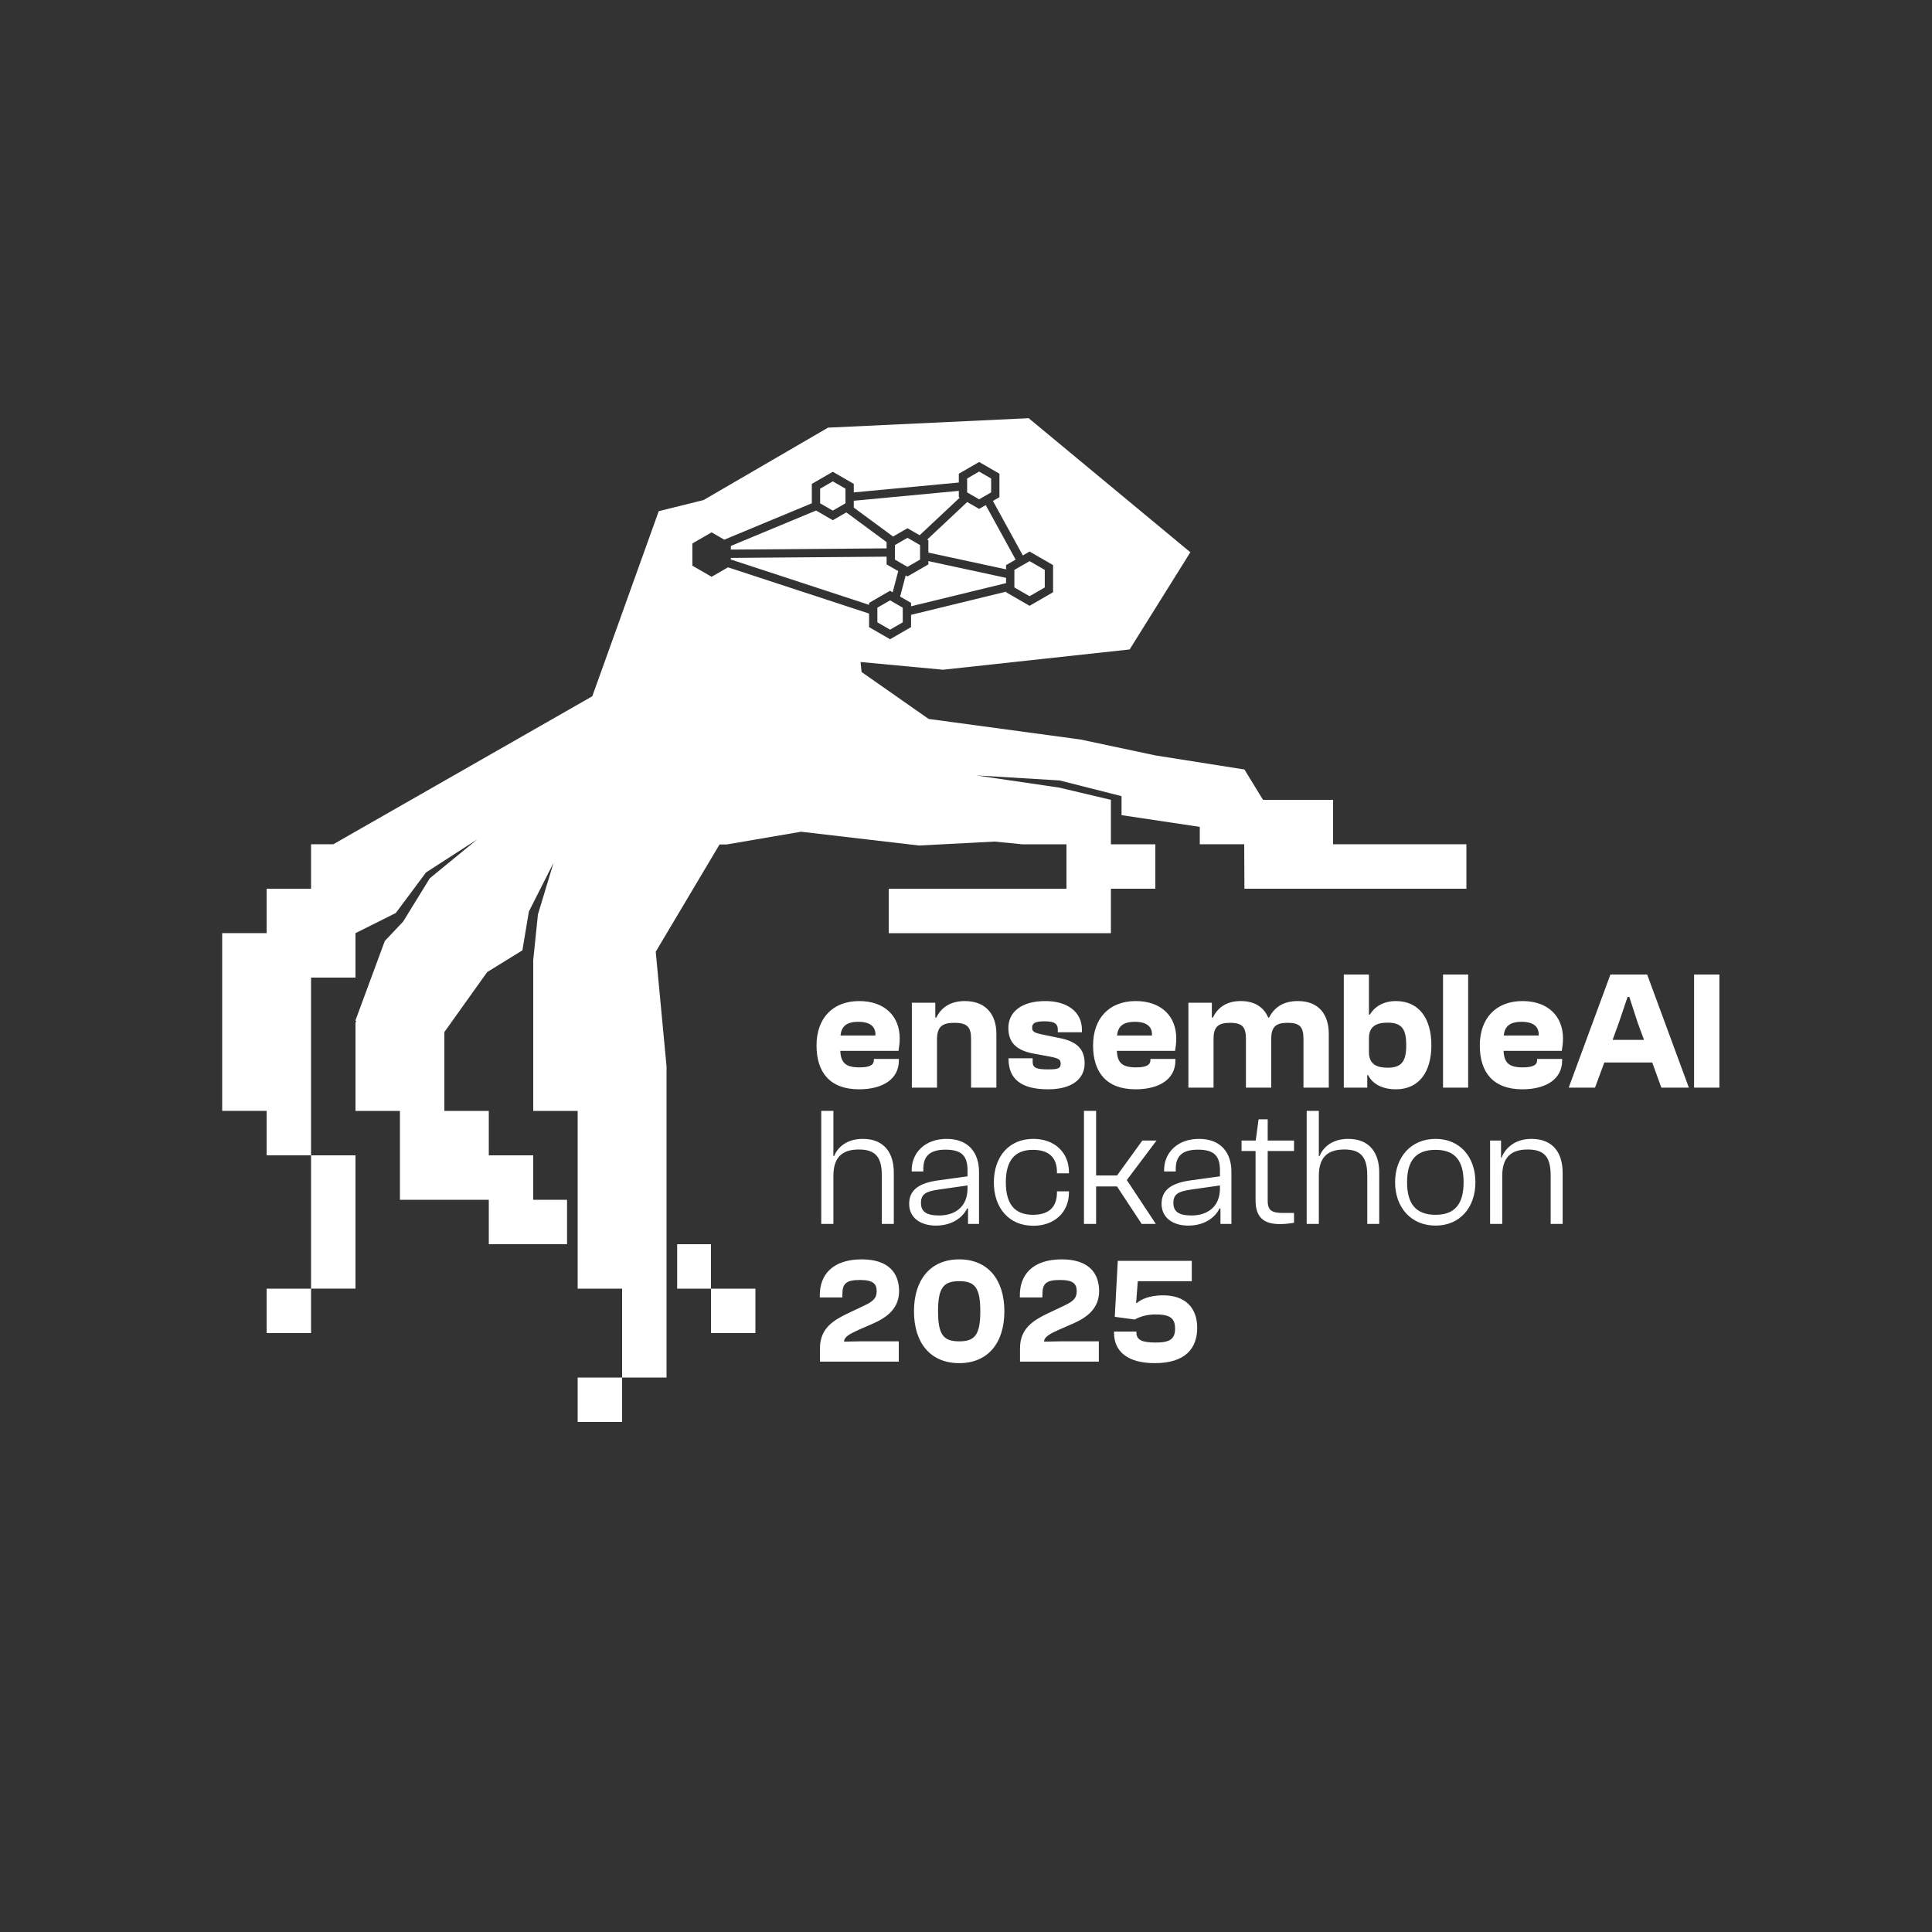 <?xml version="1.0" encoding="UTF-8" standalone="no"?><!DOCTYPE svg PUBLIC "-//W3C//DTD SVG 1.1//EN" "http://www.w3.org/Graphics/SVG/1.1/DTD/svg11.dtd"><svg width="100%" height="100%" viewBox="0 0 480 480" version="1.1" xmlns="http://www.w3.org/2000/svg" xmlns:xlink="http://www.w3.org/1999/xlink" xml:space="preserve" xmlns:serif="http://www.serif.com/" style="fill-rule:evenodd;clip-rule:evenodd;stroke-linejoin:round;stroke-miterlimit:2;"><rect x="0" y="0" width="480" height="480" fill="#333333" stroke="none"/><rect id="LOGO_biale" x="0" y="0" width="480" height="480" style="fill:none;"/><path d="M238.323,338.67c7.174,-0 11.21,-5.082 11.21,-12.892c0,-7.773 -4.036,-12.892 -11.21,-12.892c-7.212,-0 -11.248,5.119 -11.248,12.892c-0,7.81 4.036,12.892 11.248,12.892Zm48.579,-0c7.586,-0 10.538,-3.662 10.538,-8.782c-0,-4.97 -2.952,-8.071 -8.483,-8.071c-3.401,-0 -5.568,1.046 -6.539,1.943l-0.15,-0l0.411,-5.456l13.415,0l0,-5.045l-18.385,0l-0.747,13.901l4.97,0.673c0.822,-0.486 2.653,-1.27 5.157,-1.27c3.512,-0 4.857,0.896 4.857,3.512c0,2.541 -1.233,3.475 -4.783,3.475c-3.325,0 -4.82,-0.597 -4.82,-2.428l-0,-0.299l-5.568,-0l-0,0.299c-0,4.633 3.363,7.548 10.127,7.548Zm-13.901,-0.374l-0,-5.044l-9.567,-0l-4.035,0.074c-0,-1.196 1.532,-1.98 3.587,-2.914l3.774,-1.645c3.251,-1.457 6.315,-3.662 6.315,-7.997c0,-4.521 -2.653,-7.884 -9.267,-7.884c-7.436,-0 -10.426,3.998 -10.426,8.856l0,0.598l5.605,-0l0,-0.635c0,-2.691 0.748,-3.7 4.373,-3.7c3.325,0 4.147,1.009 4.147,2.803c0,1.644 -0.784,2.466 -2.989,3.512l-4.335,2.056c-3.475,1.681 -6.763,3.699 -6.763,8.557l-0,3.363l19.581,0Zm-49.7,0l-0,-5.044l-9.567,-0l-4.035,0.074c-0,-1.196 1.532,-1.98 3.587,-2.914l3.774,-1.645c3.251,-1.457 6.315,-3.662 6.315,-7.997c0,-4.521 -2.653,-7.884 -9.267,-7.884c-7.436,-0 -10.426,3.998 -10.426,8.856l0,0.598l5.605,-0l0,-0.635c0,-2.691 0.748,-3.7 4.373,-3.7c3.325,0 4.147,1.009 4.147,2.803c0,1.644 -0.784,2.466 -2.989,3.512l-4.335,2.056c-3.475,1.681 -6.763,3.699 -6.763,8.557l-0,3.363l19.581,0Zm15.022,-5.044c-3.849,-0 -5.269,-1.533 -5.269,-7.474c-0,-5.942 1.42,-7.474 5.269,-7.474c3.811,0 5.231,1.532 5.231,7.474c0,5.941 -1.42,7.474 -5.231,7.474Zm18.408,-28.712c5.282,-0 8.845,-3.396 8.845,-8.258l0,-0.294l-2.976,0l-0,0.252c-0,3.605 -1.929,5.575 -5.995,5.575c-4.737,0 -6.707,-2.976 -6.707,-8.049c-0,-5.114 1.97,-8.09 6.707,-8.09c4.066,-0 5.995,1.97 5.995,5.575l-0,0.252l2.976,-0l0,-0.294c0,-4.862 -3.563,-8.258 -8.845,-8.258c-6.12,0 -9.809,4.486 -9.809,10.815c-0,6.288 3.689,10.774 9.809,10.774Zm-24.23,-0.042c3.941,0 6.582,-1.886 7.797,-4.276l0.21,0.042l-0,3.815l2.725,-0l-0,-12.954c-0,-4.611 -2.516,-8.174 -8.049,-8.174c-5.366,0 -8.677,3.438 -8.677,7.755l-0,0.336l2.892,-0l0,-0.629c0,-3.312 1.761,-4.779 5.533,-4.779c3.899,-0 5.45,1.467 5.45,5.114l0,1.509l-7.294,1.006c-4.527,0.629 -7.21,2.222 -7.21,5.827c-0,3.48 2.85,5.408 6.623,5.408Zm62.713,0c3.94,0 6.581,-1.886 7.797,-4.276l0.209,0.042l0,3.815l2.725,-0l0,-12.954c0,-4.611 -2.515,-8.174 -8.049,-8.174c-5.365,0 -8.677,3.438 -8.677,7.755l0,0.336l2.892,-0l0,-0.629c0,-3.312 1.761,-4.779 5.534,-4.779c3.899,-0 5.45,1.467 5.45,5.114l-0,1.509l-7.295,1.006c-4.527,0.629 -7.21,2.222 -7.21,5.827c0,3.48 2.851,5.408 6.624,5.408Zm61.454,0c6.037,0 9.894,-4.485 9.894,-10.773c-0,-6.288 -3.857,-10.774 -9.894,-10.774c-6.078,0 -10.06,4.486 -10.06,10.774c-0,6.288 3.982,10.773 10.06,10.773Zm-38.692,-0.377c1.509,-0 2.809,-0.21 3.522,-0.336l-0,-2.431l-2.725,0c-2.683,0 -3.815,-0.545 -3.815,-2.976l-0,-12.409l6.54,0l-0,-2.599l-6.54,0l-0,-5.282l-2.264,0l-0.712,5.282l-3.522,0l0,2.599l3.48,0l-0,12.241c-0,4.402 2.221,5.911 6.036,5.911Zm55.251,-0.042l-0,-11.947c-0,-4.612 2.222,-6.54 6.33,-6.54c4.234,0 5.701,1.97 5.701,6.456l0,12.031l2.976,-0l0,-12.702c0,-4.988 -2.431,-8.426 -7.755,-8.426c-4.276,0 -6.623,2.515 -7.42,4.695l-0.126,0l0,-4.276l-2.724,0l-0,20.709l3.018,-0Zm-166.171,-0l-0,-11.905c-0,-4.654 2.179,-6.582 6.33,-6.582c4.192,0 5.701,1.97 5.701,6.456l-0,12.031l2.976,-0l-0,-12.786c-0,-4.737 -2.306,-8.342 -7.713,-8.342c-4.192,0 -6.33,2.306 -7.127,4.276l-0.167,-0l-0,-11.235l-3.019,0l0,28.087l3.019,-0Zm65.269,-0l0,-9.306l5.198,-0l6.121,9.306l3.521,-0l-7.21,-10.899l7.378,-9.81l-3.522,0l-6.288,8.678l-5.198,-0l0,-16.056l-3.018,0l-0,28.087l3.018,-0Zm55.335,-0l-0,-11.905c-0,-4.654 2.18,-6.582 6.33,-6.582c4.192,0 5.701,1.97 5.701,6.456l-0,12.031l2.976,-0l0,-12.786c0,-4.737 -2.305,-8.342 -7.713,-8.342c-4.192,0 -6.33,2.306 -7.127,4.276l-0.167,-0l-0,-11.235l-3.018,0l-0,28.087l3.018,-0Zm-98.848,-5.198c0,-2.222 1.216,-2.893 4.527,-3.354l7.043,-1.006l0,0.713c0,4.904 -3.479,6.749 -7.043,6.749c-3.185,-0 -4.527,-0.964 -4.527,-3.102Zm62.713,-0c-0,-2.222 1.215,-2.893 4.527,-3.354l7.043,-1.006l-0,0.713c-0,4.904 -3.48,6.749 -7.043,6.749c-3.186,-0 -4.527,-0.964 -4.527,-3.102Zm65.143,2.934c-5.072,0 -7.084,-2.934 -7.084,-8.09c-0,-5.157 2.012,-8.049 7.084,-8.049c4.989,-0 6.959,2.892 6.959,8.049c0,5.156 -1.97,8.09 -6.959,8.09Zm-143.241,-31.179c6.037,-0 9.894,-2.641 9.894,-7.127l-0,-0.419l-6.205,0l0,0.252c0,1.299 -1.09,1.844 -3.605,1.844c-3.437,0 -4.611,-1.174 -4.737,-4.108l14.463,-0c0.126,-0.713 0.293,-1.928 0.293,-3.102c0,-5.492 -3.731,-9.265 -10.061,-9.265c-6.581,0 -10.605,4.276 -10.605,11.025c-0,6.666 3.311,10.9 10.563,10.9Zm68.708,-0c6.036,-0 9.893,-2.641 9.893,-7.127l-0,-0.419l-6.205,0l0,0.252c0,1.299 -1.089,1.844 -3.605,1.844c-3.437,0 -4.611,-1.174 -4.737,-4.108l14.463,-0c0.126,-0.713 0.293,-1.928 0.293,-3.102c0,-5.492 -3.731,-9.265 -10.061,-9.265c-6.581,0 -10.605,4.276 -10.605,11.025c-0,6.666 3.311,10.9 10.564,10.9Zm-21.715,-0c5.827,-0 9.055,-2.515 9.055,-6.456c-0,-3.437 -1.845,-5.45 -6.288,-6.288l-3.857,-0.796c-2.515,-0.504 -2.893,-0.797 -2.893,-1.803c0,-1.006 0.587,-1.551 3.103,-1.551c2.682,-0 3.269,0.754 3.269,2.138l0,0.587l5.995,-0l-0,-0.587c-0,-4.737 -3.941,-7.169 -9.097,-7.169c-5.994,0 -9.18,2.767 -9.18,6.666c-0,3.898 2.263,5.659 6.414,6.414l3.185,0.586c2.809,0.503 3.396,0.755 3.396,1.887c-0,1.048 -0.419,1.425 -2.976,1.425c-3.061,0 -3.983,-0.335 -3.983,-1.886l0,-0.881l-5.994,0l-0,0.126c-0,5.114 3.228,7.588 9.851,7.588Zm79.271,-0.419l-0,-3.103l0.209,0c1.132,2.264 3.647,3.522 6.917,3.522c5.743,-0 8.803,-4.318 8.803,-10.941c0,-6.666 -3.06,-10.984 -8.845,-10.984c-3.186,0 -5.449,1.593 -6.413,3.354l-0.252,0l0,-9.935l-6.246,0l-0,28.087l5.827,-0Zm38.524,0.419c6.037,-0 9.894,-2.641 9.894,-7.127l-0,-0.419l-6.205,0l0,0.252c0,1.299 -1.09,1.844 -3.605,1.844c-3.437,0 -4.611,-1.174 -4.737,-4.108l14.463,-0c0.125,-0.713 0.293,-1.928 0.293,-3.102c0,-5.492 -3.731,-9.265 -10.061,-9.265c-6.581,0 -10.605,4.276 -10.605,11.025c-0,6.666 3.311,10.9 10.563,10.9Zm-145.42,-0.419l-0,-11.948c-0,-3.186 1.299,-4.15 4.317,-4.15c3.186,0 4.15,1.048 4.15,3.983l0,12.115l6.288,-0l0,-13.373c0,-4.485 -2.347,-8.133 -7.839,-8.133c-3.689,0 -5.952,1.719 -7.084,4.109l-0.252,-0l0,-3.689l-5.827,-0l0,21.086l6.247,-0Zm68.707,-0l-0,-12.199c-0,-2.977 1.257,-3.899 4.108,-3.899c3.018,0 3.94,1.048 3.94,3.983l0,12.115l6.288,-0l0,-12.115c0,-3.061 1.216,-3.983 4.067,-3.983c3.06,0 3.94,1.048 3.94,3.983l0,12.115l6.288,-0l0,-13.373c0,-4.485 -2.222,-8.133 -7.671,-8.133c-3.899,0 -5.995,1.803 -7.169,4.109l-0.209,-0c-1.048,-2.474 -3.228,-4.109 -6.833,-4.109c-3.605,0 -5.785,1.719 -6.917,4.109l-0.252,-0l0,-3.689l-5.826,-0l-0,21.086l6.246,-0Zm94.781,-0l2.306,-6.247l11.905,0l2.264,6.247l6.833,-0l-10.355,-28.087l-9.138,0l-10.355,28.087l6.54,-0Zm-31.524,-0l0,-28.087l-6.246,0l-0,28.087l6.246,-0Zm62.419,-0l0,-28.087l-6.288,0l0,28.087l6.288,-0Zm-87.068,-8.846l0,-3.395c0,-2.851 1.677,-3.899 4.653,-3.899c3.647,0 4.611,1.761 4.611,5.618c0,3.814 -1.006,5.575 -4.611,5.575c-2.976,-0 -4.653,-1.048 -4.653,-3.899Zm62.126,-7.378l2.138,-6.33l0.419,0l2.054,6.33l1.593,4.36l-7.797,0l1.593,-4.36Zm-24.188,-0.125c2.934,-0 4.359,1.215 4.234,3.395l-8.678,0c0.252,-2.222 1.425,-3.395 4.444,-3.395Zm-164.788,-0c2.934,-0 4.359,1.215 4.234,3.395l-8.678,0c0.252,-2.222 1.426,-3.395 4.444,-3.395Zm68.707,-0c2.934,-0 4.36,1.215 4.234,3.395l-8.678,0c0.252,-2.222 1.426,-3.395 4.444,-3.395Z" style="fill:#fff;fill-rule:nonzero;"/><path d="M247.122,209.086l-18.771,0.98l-29.326,-3.424l-18.522,3.169l-1.738,-0l-15.849,26.641l2.684,28.508c-0,0 -0,77.28 -0,77.28l-11.04,0l-0,11.04l-11.04,-0l-0,-11.04l11.04,-0l-0,-22.08l-11.04,0l-0,-44.16l-11.04,-0l0,-37.492l1.167,-11.318l3.869,-12.808l-6.119,12.084l-1.61,9.643l-8.75,5.402l-10.637,14.902l0,19.587l11.04,0l0,11.04l11.04,-0l0,11.04l8.4,-0l-0,11.04l-19.44,-0l0,-11.04l-22.08,-0l0,-22.08l-11.04,-0l0,-22.08l0.222,0l-0.222,-0.424l7.279,-19.703l4.56,-4.829c0,-0 6.626,-10.757 6.626,-10.757l11.766,-9.653l-12.702,8.198l-7.521,10.084l-10.008,5.004l0,11.04l-11.04,0l0,44.16l11.04,0l-0,33.12l-11.04,0l0,-33.12l-11.04,0l0,-11.04l-11.04,0l0,-44.16l11.04,0l0,-11.04l11.04,0l0,-11.04l5.52,0c0,-0 64.355,-36.776 64.355,-36.776l16.505,-45.983l11.14,-2.763l30.92,-17.988l49.853,-2.349l40.166,33.309l-15.087,24.146l-46.351,5.037l-20.504,-1.917l0.257,2.483l16.653,11.657l37.775,5.118l18.558,3.946l22.135,3.497l4.616,7.543l17.409,0l0,11.04l33.12,-0l0,11.04l-55.145,-0l-0.055,-11.04l-11.04,-0l0,-4.323l-19.44,-2.916l-0,-4.717l-15.364,-3.903l-20.78,-1.257l20.682,3.038l12.822,3.038l0,11.04l11.04,-0l0,11.04l-11.04,-0l-0,11.04l-55.2,-0l-0,-11.04l44.16,-0l0,-11.04l-11.04,-0l-6.798,-0.674Zm-59.442,111.074l-11.04,0l0,11.04l11.04,0l0,-11.04Zm-110.4,0l-11.04,0l0,11.04l11.04,0l-0,-11.04Zm90.96,-11.04l0,11.04l8.4,0l-0,-11.04l-8.4,-0Zm69.976,-189.238l-0,-2.188l5.047,-2.914l5.047,2.914l0,5.828l-1.621,0.936l7.43,13.537l1.677,-0.969l5.839,3.372l0,6.743l-5.839,3.371l-5.84,-3.371l0,-0.14l-23.605,5.752l0,3.054l-5.216,3.011l-5.216,-3.011l0,-3.368l-35.049,-11.491l-4.074,2.352l-4.78,-2.76l-0,-5.52l4.78,-2.76l3.153,1.82l21.748,-9.042l-0,-4.819l5.211,-3.008l5.211,3.008l0,2.119l26.097,-2.456Zm-17.081,29.273l3.152,1.82c0,-0 0,3.64 0,3.64c0,-0 -3.152,1.82 -3.152,1.82c0,-0 -3.152,-1.82 -3.152,-1.82c0,-0 0,-3.64 0,-3.64l3.152,-1.82Zm9.516,-9.754l-0,0.821l-5.189,2.995l-0.444,-0.257l-1.385,5.254l2.718,1.569l0,0.846l23.605,-5.752l0,-1.312l-19.305,-4.164Zm-10.377,-1.101l-38.697,0.309l-0,0.398l34.342,11.26l0,-0.484l5.216,-3.011l0.646,0.372l1.385,-5.253l-2.892,-1.669l0,-1.922Zm35.522,1.11l3.775,2.179c0,0 0,4.36 0,4.36c0,0 -3.775,2.18 -3.775,2.18c-0,-0 -3.776,-2.18 -3.776,-2.18c0,0 0,-4.36 0,-4.36l3.776,-2.179Zm-15.494,-14.684l-9.951,9.331l0.3,0.174l-0,3.059l19.305,4.164l0,-1.056l2.375,-1.371l-7.43,-13.537l-1.638,0.946l-2.961,-1.71Zm-14.84,8.892l3.125,1.804c-0,0 -0,3.608 -0,3.608c-0,-0 -3.125,1.804 -3.125,1.804c0,-0 -3.124,-1.804 -3.124,-1.804c0,-0 0,-3.608 0,-3.608l3.124,-1.804Zm-22.722,-6.779l-21.163,8.8l-0,0.906l38.697,-0.309l0,-1.552l-10.008,-7.377l-3.358,1.938l-4.168,-2.406Zm35.476,-4.884l-26.097,2.456l0,1.698l9.761,7.194l3.582,-2.068l3.021,1.744l9.952,-9.331l-0.219,-0.126l-0,-1.567Zm-31.308,-2.361l3.147,1.817c0,0 0,3.634 0,3.634c0,0 -3.147,1.817 -3.147,1.817c0,0 -3.147,-1.817 -3.147,-1.817c-0,0 -0,-3.634 -0,-3.634l3.147,-1.817Zm36.355,-2.431l2.983,1.722c0,0 0,3.445 0,3.445c0,0 -2.983,1.723 -2.983,1.723c0,-0 -2.983,-1.723 -2.983,-1.723c-0,0 -0,-3.445 -0,-3.445l2.983,-1.722Z" style="fill:#fff;"/><g id="yyyyyyyyyyy-0" serif:id="yyyyyyyyyyy 0"></g><g id="xxxxxxxxxxx-0" serif:id="xxxxxxxxxxx 0"></g><g id="xyxyxyxyxy-1" serif:id="xyxyxyxyxy 1"></g><g id="zzzzzzzzzzzz-0" serif:id="zzzzzzzzzzzz 0"></g><g id="zzzzzzzzzzzz-2" serif:id="zzzzzzzzzzzz 2"></g></svg>